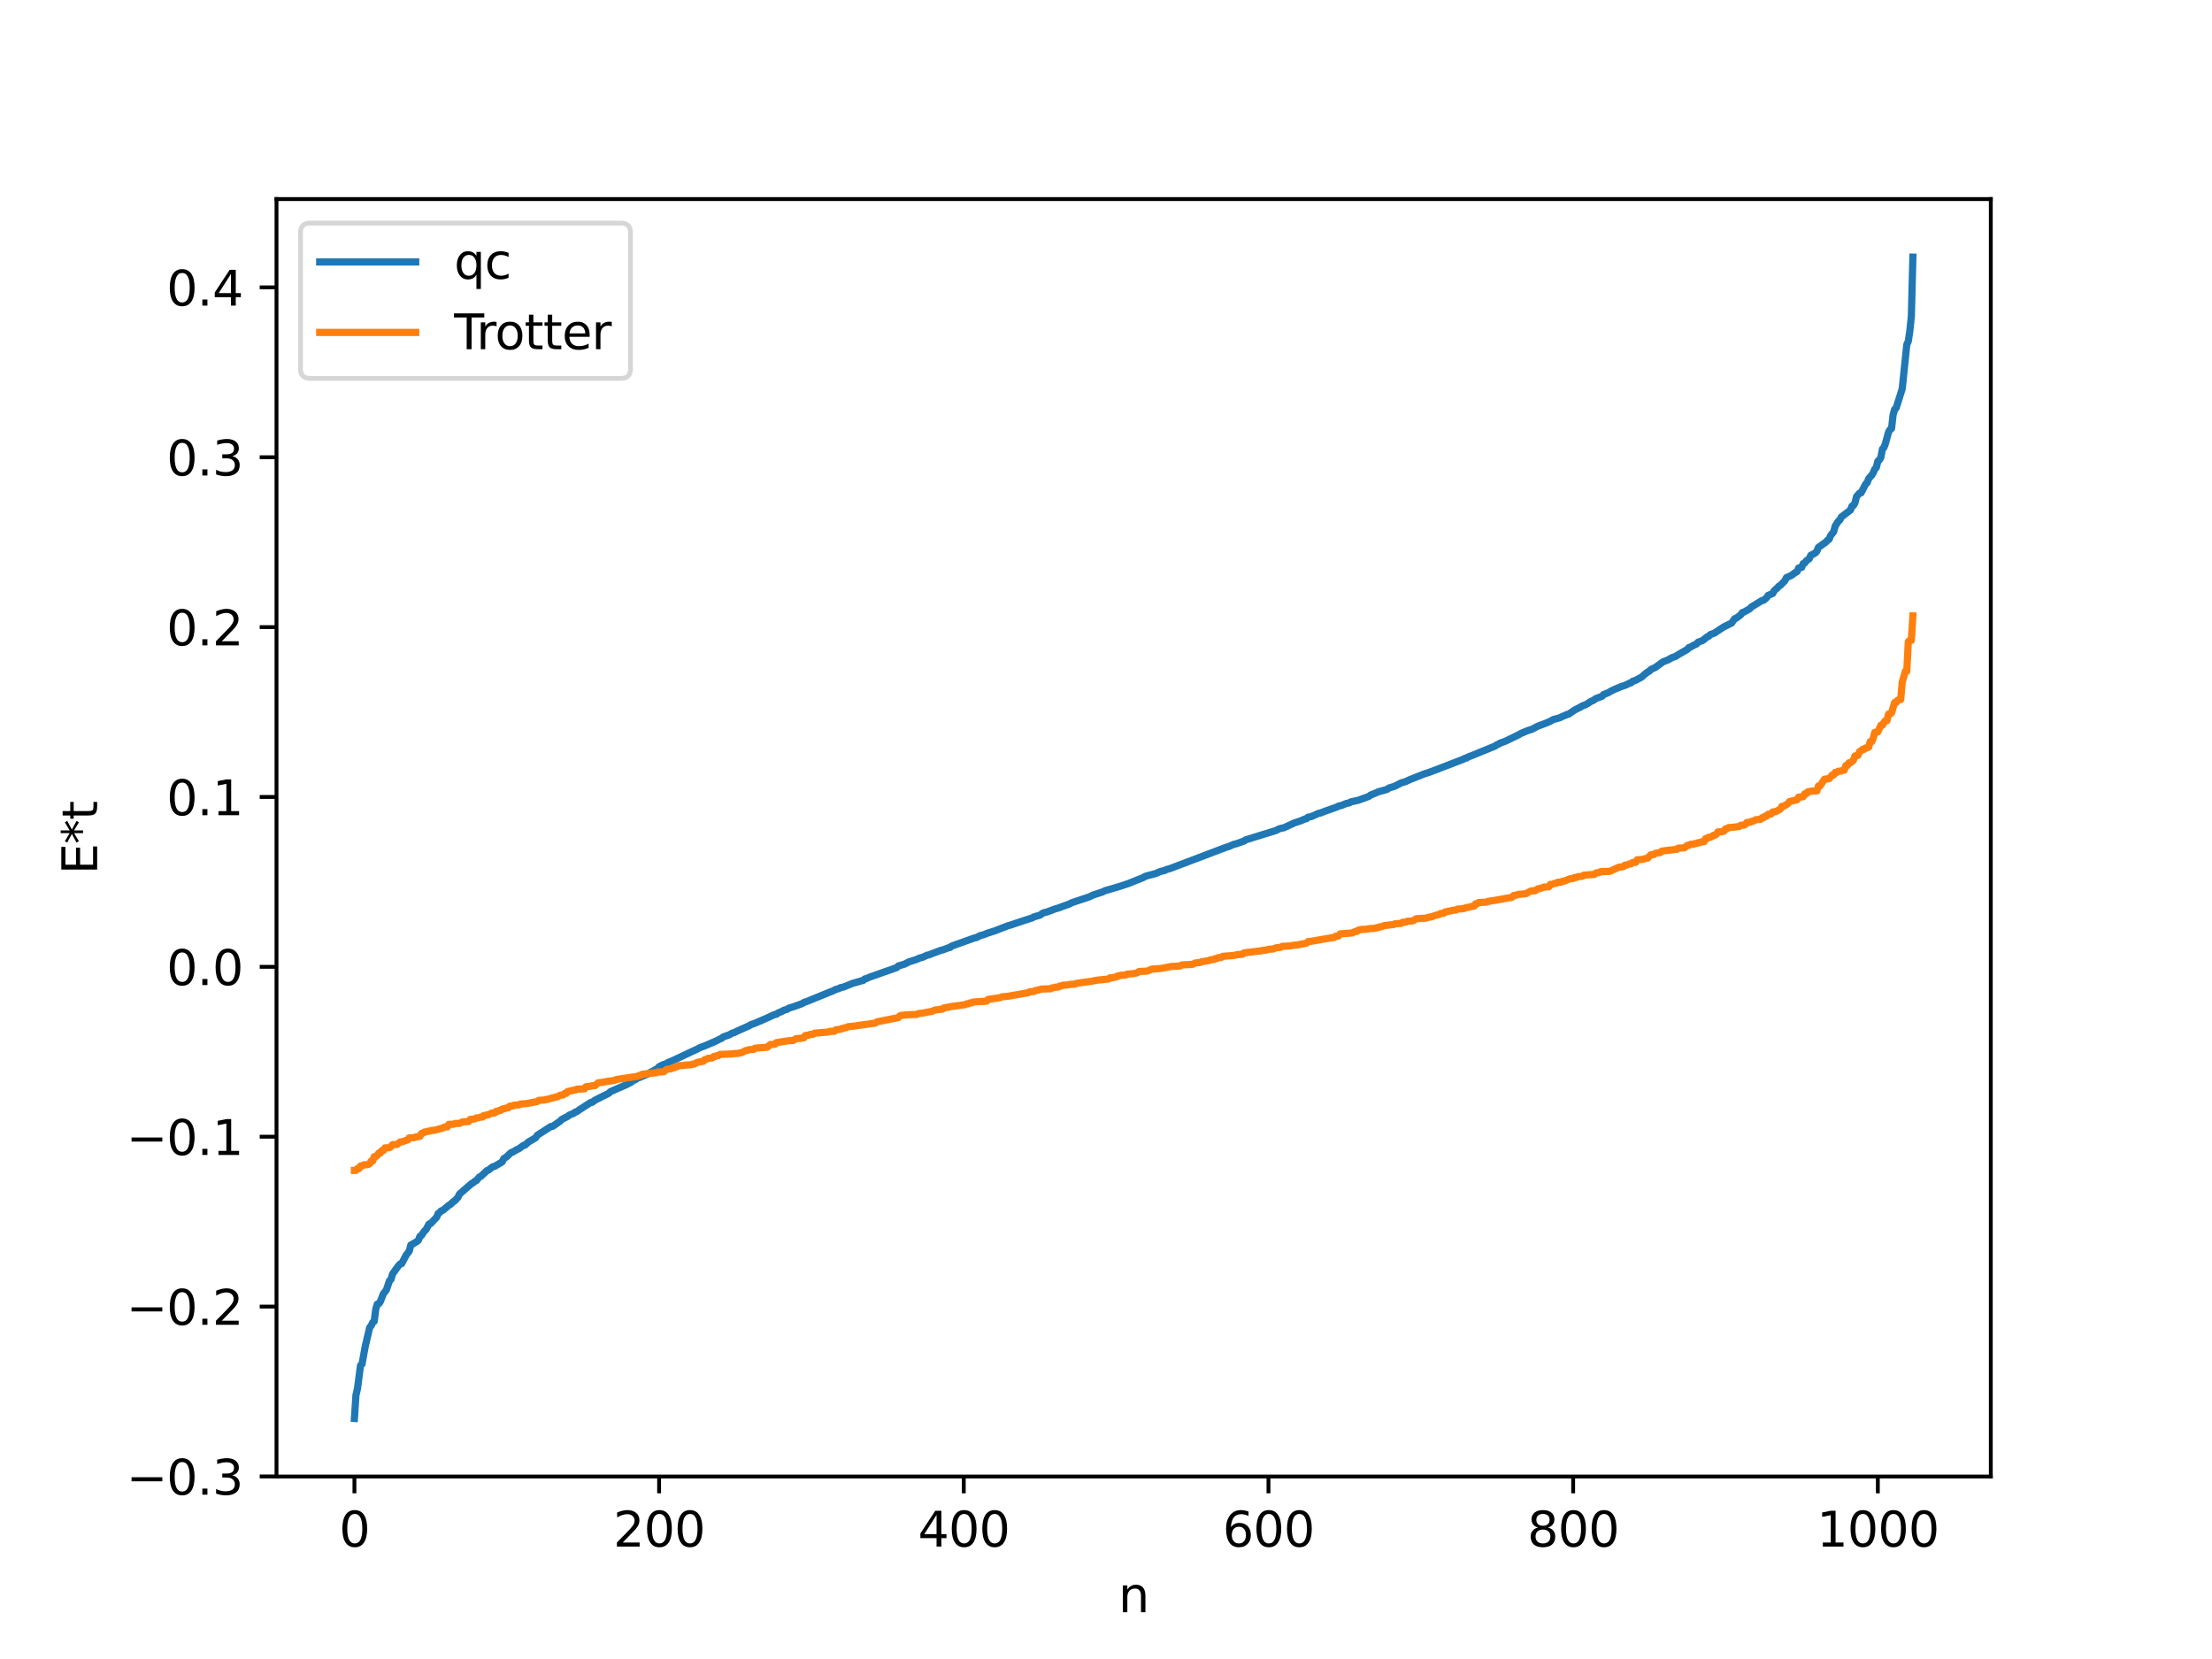 <?xml version="1.0" encoding="utf-8" standalone="no"?>
<!DOCTYPE svg PUBLIC "-//W3C//DTD SVG 1.1//EN"
  "http://www.w3.org/Graphics/SVG/1.1/DTD/svg11.dtd">
<svg xmlns:xlink="http://www.w3.org/1999/xlink" width="460.8pt" height="345.6pt" viewBox="0 0 460.8 345.6" xmlns="http://www.w3.org/2000/svg" version="1.1">
 <defs>
  <style type="text/css">*{stroke-linejoin: round; stroke-linecap: butt}</style>
 </defs>
 <g id="figure_1">
  <g id="patch_1">
   <path d="M 0 345.6 
L 460.8 345.6 
L 460.8 0 
L 0 0 
z
" style="fill: #ffffff"/>
  </g>
  <g id="axes_1">
   <g id="patch_2">
    <path d="M 57.6 307.584 
L 414.72 307.584 
L 414.72 41.472 
L 57.6 41.472 
z
" style="fill: #ffffff"/>
   </g>
   <g id="matplotlib.axis_1">
    <g id="xtick_1">
     <g id="line2d_1">
      <defs>
       <path id="m984ca1dc6a" d="M 0 0 
L 0 3.5 
" style="stroke: #000000; stroke-width: 0.8"/>
      </defs>
      <g>
       <use xlink:href="#m984ca1dc6a" x="73.833" y="307.584" style="stroke: #000000; stroke-width: 0.8"/>
      </g>
     </g>
     <g id="text_1">
      <!-- 0 -->
      <g transform="translate(70.651 322.182) scale(0.1 -0.1)">
       <defs>
        <path id="DejaVuSans-30" d="M 2034 4250 
Q 1547 4250 1301 3770 
Q 1056 3291 1056 2328 
Q 1056 1369 1301 889 
Q 1547 409 2034 409 
Q 2525 409 2770 889 
Q 3016 1369 3016 2328 
Q 3016 3291 2770 3770 
Q 2525 4250 2034 4250 
z
M 2034 4750 
Q 2819 4750 3233 4129 
Q 3647 3509 3647 2328 
Q 3647 1150 3233 529 
Q 2819 -91 2034 -91 
Q 1250 -91 836 529 
Q 422 1150 422 2328 
Q 422 3509 836 4129 
Q 1250 4750 2034 4750 
z
" transform="scale(0.016)"/>
       </defs>
       <use xlink:href="#DejaVuSans-30"/>
      </g>
     </g>
    </g>
    <g id="xtick_2">
     <g id="line2d_2">
      <g>
       <use xlink:href="#m984ca1dc6a" x="137.304" y="307.584" style="stroke: #000000; stroke-width: 0.8"/>
      </g>
     </g>
     <g id="text_2">
      <!-- 200 -->
      <g transform="translate(127.76 322.182) scale(0.1 -0.1)">
       <defs>
        <path id="DejaVuSans-32" d="M 1228 531 
L 3431 531 
L 3431 0 
L 469 0 
L 469 531 
Q 828 903 1448 1529 
Q 2069 2156 2228 2338 
Q 2531 2678 2651 2914 
Q 2772 3150 2772 3378 
Q 2772 3750 2511 3984 
Q 2250 4219 1831 4219 
Q 1534 4219 1204 4116 
Q 875 4013 500 3803 
L 500 4441 
Q 881 4594 1212 4672 
Q 1544 4750 1819 4750 
Q 2544 4750 2975 4387 
Q 3406 4025 3406 3419 
Q 3406 3131 3298 2873 
Q 3191 2616 2906 2266 
Q 2828 2175 2409 1742 
Q 1991 1309 1228 531 
z
" transform="scale(0.016)"/>
       </defs>
       <use xlink:href="#DejaVuSans-32"/>
       <use xlink:href="#DejaVuSans-30" x="63.623"/>
       <use xlink:href="#DejaVuSans-30" x="127.246"/>
      </g>
     </g>
    </g>
    <g id="xtick_3">
     <g id="line2d_3">
      <g>
       <use xlink:href="#m984ca1dc6a" x="200.775" y="307.584" style="stroke: #000000; stroke-width: 0.8"/>
      </g>
     </g>
     <g id="text_3">
      <!-- 400 -->
      <g transform="translate(191.231 322.182) scale(0.1 -0.1)">
       <defs>
        <path id="DejaVuSans-34" d="M 2419 4116 
L 825 1625 
L 2419 1625 
L 2419 4116 
z
M 2253 4666 
L 3047 4666 
L 3047 1625 
L 3713 1625 
L 3713 1100 
L 3047 1100 
L 3047 0 
L 2419 0 
L 2419 1100 
L 313 1100 
L 313 1709 
L 2253 4666 
z
" transform="scale(0.016)"/>
       </defs>
       <use xlink:href="#DejaVuSans-34"/>
       <use xlink:href="#DejaVuSans-30" x="63.623"/>
       <use xlink:href="#DejaVuSans-30" x="127.246"/>
      </g>
     </g>
    </g>
    <g id="xtick_4">
     <g id="line2d_4">
      <g>
       <use xlink:href="#m984ca1dc6a" x="264.246" y="307.584" style="stroke: #000000; stroke-width: 0.8"/>
      </g>
     </g>
     <g id="text_4">
      <!-- 600 -->
      <g transform="translate(254.702 322.182) scale(0.1 -0.1)">
       <defs>
        <path id="DejaVuSans-36" d="M 2113 2584 
Q 1688 2584 1439 2293 
Q 1191 2003 1191 1497 
Q 1191 994 1439 701 
Q 1688 409 2113 409 
Q 2538 409 2786 701 
Q 3034 994 3034 1497 
Q 3034 2003 2786 2293 
Q 2538 2584 2113 2584 
z
M 3366 4563 
L 3366 3988 
Q 3128 4100 2886 4159 
Q 2644 4219 2406 4219 
Q 1781 4219 1451 3797 
Q 1122 3375 1075 2522 
Q 1259 2794 1537 2939 
Q 1816 3084 2150 3084 
Q 2853 3084 3261 2657 
Q 3669 2231 3669 1497 
Q 3669 778 3244 343 
Q 2819 -91 2113 -91 
Q 1303 -91 875 529 
Q 447 1150 447 2328 
Q 447 3434 972 4092 
Q 1497 4750 2381 4750 
Q 2619 4750 2861 4703 
Q 3103 4656 3366 4563 
z
" transform="scale(0.016)"/>
       </defs>
       <use xlink:href="#DejaVuSans-36"/>
       <use xlink:href="#DejaVuSans-30" x="63.623"/>
       <use xlink:href="#DejaVuSans-30" x="127.246"/>
      </g>
     </g>
    </g>
    <g id="xtick_5">
     <g id="line2d_5">
      <g>
       <use xlink:href="#m984ca1dc6a" x="327.717" y="307.584" style="stroke: #000000; stroke-width: 0.8"/>
      </g>
     </g>
     <g id="text_5">
      <!-- 800 -->
      <g transform="translate(318.173 322.182) scale(0.1 -0.1)">
       <defs>
        <path id="DejaVuSans-38" d="M 2034 2216 
Q 1584 2216 1326 1975 
Q 1069 1734 1069 1313 
Q 1069 891 1326 650 
Q 1584 409 2034 409 
Q 2484 409 2743 651 
Q 3003 894 3003 1313 
Q 3003 1734 2745 1975 
Q 2488 2216 2034 2216 
z
M 1403 2484 
Q 997 2584 770 2862 
Q 544 3141 544 3541 
Q 544 4100 942 4425 
Q 1341 4750 2034 4750 
Q 2731 4750 3128 4425 
Q 3525 4100 3525 3541 
Q 3525 3141 3298 2862 
Q 3072 2584 2669 2484 
Q 3125 2378 3379 2068 
Q 3634 1759 3634 1313 
Q 3634 634 3220 271 
Q 2806 -91 2034 -91 
Q 1263 -91 848 271 
Q 434 634 434 1313 
Q 434 1759 690 2068 
Q 947 2378 1403 2484 
z
M 1172 3481 
Q 1172 3119 1398 2916 
Q 1625 2713 2034 2713 
Q 2441 2713 2670 2916 
Q 2900 3119 2900 3481 
Q 2900 3844 2670 4047 
Q 2441 4250 2034 4250 
Q 1625 4250 1398 4047 
Q 1172 3844 1172 3481 
z
" transform="scale(0.016)"/>
       </defs>
       <use xlink:href="#DejaVuSans-38"/>
       <use xlink:href="#DejaVuSans-30" x="63.623"/>
       <use xlink:href="#DejaVuSans-30" x="127.246"/>
      </g>
     </g>
    </g>
    <g id="xtick_6">
     <g id="line2d_6">
      <g>
       <use xlink:href="#m984ca1dc6a" x="391.188" y="307.584" style="stroke: #000000; stroke-width: 0.8"/>
      </g>
     </g>
     <g id="text_6">
      <!-- 1000 -->
      <g transform="translate(378.463 322.182) scale(0.1 -0.1)">
       <defs>
        <path id="DejaVuSans-31" d="M 794 531 
L 1825 531 
L 1825 4091 
L 703 3866 
L 703 4441 
L 1819 4666 
L 2450 4666 
L 2450 531 
L 3481 531 
L 3481 0 
L 794 0 
L 794 531 
z
" transform="scale(0.016)"/>
       </defs>
       <use xlink:href="#DejaVuSans-31"/>
       <use xlink:href="#DejaVuSans-30" x="63.623"/>
       <use xlink:href="#DejaVuSans-30" x="127.246"/>
       <use xlink:href="#DejaVuSans-30" x="190.869"/>
      </g>
     </g>
    </g>
    <g id="text_7">
     <!-- n -->
     <g transform="translate(232.991 335.861) scale(0.1 -0.1)">
      <defs>
       <path id="DejaVuSans-6e" d="M 3513 2113 
L 3513 0 
L 2938 0 
L 2938 2094 
Q 2938 2591 2744 2837 
Q 2550 3084 2163 3084 
Q 1697 3084 1428 2787 
Q 1159 2491 1159 1978 
L 1159 0 
L 581 0 
L 581 3500 
L 1159 3500 
L 1159 2956 
Q 1366 3272 1645 3428 
Q 1925 3584 2291 3584 
Q 2894 3584 3203 3211 
Q 3513 2838 3513 2113 
z
" transform="scale(0.016)"/>
      </defs>
      <use xlink:href="#DejaVuSans-6e"/>
     </g>
    </g>
   </g>
   <g id="matplotlib.axis_2">
    <g id="ytick_1">
     <g id="line2d_7">
      <defs>
       <path id="me65339e736" d="M 0 0 
L -3.5 0 
" style="stroke: #000000; stroke-width: 0.8"/>
      </defs>
      <g>
       <use xlink:href="#me65339e736" x="57.6" y="307.569" style="stroke: #000000; stroke-width: 0.8"/>
      </g>
     </g>
     <g id="text_8">
      <!-- −0.3 -->
      <g transform="translate(26.317 311.368) scale(0.1 -0.1)">
       <defs>
        <path id="DejaVuSans-2212" d="M 678 2272 
L 4684 2272 
L 4684 1741 
L 678 1741 
L 678 2272 
z
" transform="scale(0.016)"/>
        <path id="DejaVuSans-2e" d="M 684 794 
L 1344 794 
L 1344 0 
L 684 0 
L 684 794 
z
" transform="scale(0.016)"/>
        <path id="DejaVuSans-33" d="M 2597 2516 
Q 3050 2419 3304 2112 
Q 3559 1806 3559 1356 
Q 3559 666 3084 287 
Q 2609 -91 1734 -91 
Q 1441 -91 1130 -33 
Q 819 25 488 141 
L 488 750 
Q 750 597 1062 519 
Q 1375 441 1716 441 
Q 2309 441 2620 675 
Q 2931 909 2931 1356 
Q 2931 1769 2642 2001 
Q 2353 2234 1838 2234 
L 1294 2234 
L 1294 2753 
L 1863 2753 
Q 2328 2753 2575 2939 
Q 2822 3125 2822 3475 
Q 2822 3834 2567 4026 
Q 2313 4219 1838 4219 
Q 1578 4219 1281 4162 
Q 984 4106 628 3988 
L 628 4550 
Q 988 4650 1302 4700 
Q 1616 4750 1894 4750 
Q 2613 4750 3031 4423 
Q 3450 4097 3450 3541 
Q 3450 3153 3228 2886 
Q 3006 2619 2597 2516 
z
" transform="scale(0.016)"/>
       </defs>
       <use xlink:href="#DejaVuSans-2212"/>
       <use xlink:href="#DejaVuSans-30" x="83.789"/>
       <use xlink:href="#DejaVuSans-2e" x="147.412"/>
       <use xlink:href="#DejaVuSans-33" x="179.199"/>
      </g>
     </g>
    </g>
    <g id="ytick_2">
     <g id="line2d_8">
      <g>
       <use xlink:href="#me65339e736" x="57.6" y="272.182" style="stroke: #000000; stroke-width: 0.8"/>
      </g>
     </g>
     <g id="text_9">
      <!-- −0.2 -->
      <g transform="translate(26.317 275.982) scale(0.1 -0.1)">
       <use xlink:href="#DejaVuSans-2212"/>
       <use xlink:href="#DejaVuSans-30" x="83.789"/>
       <use xlink:href="#DejaVuSans-2e" x="147.412"/>
       <use xlink:href="#DejaVuSans-32" x="179.199"/>
      </g>
     </g>
    </g>
    <g id="ytick_3">
     <g id="line2d_9">
      <g>
       <use xlink:href="#me65339e736" x="57.6" y="236.796" style="stroke: #000000; stroke-width: 0.8"/>
      </g>
     </g>
     <g id="text_10">
      <!-- −0.1 -->
      <g transform="translate(26.317 240.596) scale(0.1 -0.1)">
       <use xlink:href="#DejaVuSans-2212"/>
       <use xlink:href="#DejaVuSans-30" x="83.789"/>
       <use xlink:href="#DejaVuSans-2e" x="147.412"/>
       <use xlink:href="#DejaVuSans-31" x="179.199"/>
      </g>
     </g>
    </g>
    <g id="ytick_4">
     <g id="line2d_10">
      <g>
       <use xlink:href="#me65339e736" x="57.6" y="201.41" style="stroke: #000000; stroke-width: 0.8"/>
      </g>
     </g>
     <g id="text_11">
      <!-- 0.0 -->
      <g transform="translate(34.697 205.209) scale(0.1 -0.1)">
       <use xlink:href="#DejaVuSans-30"/>
       <use xlink:href="#DejaVuSans-2e" x="63.623"/>
       <use xlink:href="#DejaVuSans-30" x="95.41"/>
      </g>
     </g>
    </g>
    <g id="ytick_5">
     <g id="line2d_11">
      <g>
       <use xlink:href="#me65339e736" x="57.6" y="166.024" style="stroke: #000000; stroke-width: 0.8"/>
      </g>
     </g>
     <g id="text_12">
      <!-- 0.1 -->
      <g transform="translate(34.697 169.823) scale(0.1 -0.1)">
       <use xlink:href="#DejaVuSans-30"/>
       <use xlink:href="#DejaVuSans-2e" x="63.623"/>
       <use xlink:href="#DejaVuSans-31" x="95.41"/>
      </g>
     </g>
    </g>
    <g id="ytick_6">
     <g id="line2d_12">
      <g>
       <use xlink:href="#me65339e736" x="57.6" y="130.638" style="stroke: #000000; stroke-width: 0.8"/>
      </g>
     </g>
     <g id="text_13">
      <!-- 0.2 -->
      <g transform="translate(34.697 134.437) scale(0.1 -0.1)">
       <use xlink:href="#DejaVuSans-30"/>
       <use xlink:href="#DejaVuSans-2e" x="63.623"/>
       <use xlink:href="#DejaVuSans-32" x="95.41"/>
      </g>
     </g>
    </g>
    <g id="ytick_7">
     <g id="line2d_13">
      <g>
       <use xlink:href="#me65339e736" x="57.6" y="95.252" style="stroke: #000000; stroke-width: 0.8"/>
      </g>
     </g>
     <g id="text_14">
      <!-- 0.3 -->
      <g transform="translate(34.697 99.051) scale(0.1 -0.1)">
       <use xlink:href="#DejaVuSans-30"/>
       <use xlink:href="#DejaVuSans-2e" x="63.623"/>
       <use xlink:href="#DejaVuSans-33" x="95.41"/>
      </g>
     </g>
    </g>
    <g id="ytick_8">
     <g id="line2d_14">
      <g>
       <use xlink:href="#me65339e736" x="57.6" y="59.866" style="stroke: #000000; stroke-width: 0.8"/>
      </g>
     </g>
     <g id="text_15">
      <!-- 0.4 -->
      <g transform="translate(34.697 63.665) scale(0.1 -0.1)">
       <use xlink:href="#DejaVuSans-30"/>
       <use xlink:href="#DejaVuSans-2e" x="63.623"/>
       <use xlink:href="#DejaVuSans-34" x="95.41"/>
      </g>
     </g>
    </g>
    <g id="text_16">
     <!-- E*t -->
     <g transform="translate(20.238 182.148) rotate(-90) scale(0.1 -0.1)">
      <defs>
       <path id="DejaVuSans-45" d="M 628 4666 
L 3578 4666 
L 3578 4134 
L 1259 4134 
L 1259 2753 
L 3481 2753 
L 3481 2222 
L 1259 2222 
L 1259 531 
L 3634 531 
L 3634 0 
L 628 0 
L 628 4666 
z
" transform="scale(0.016)"/>
       <path id="DejaVuSans-2a" d="M 3009 3897 
L 1888 3291 
L 3009 2681 
L 2828 2375 
L 1778 3009 
L 1778 1831 
L 1422 1831 
L 1422 3009 
L 372 2375 
L 191 2681 
L 1313 3291 
L 191 3897 
L 372 4206 
L 1422 3572 
L 1422 4750 
L 1778 4750 
L 1778 3572 
L 2828 4206 
L 3009 3897 
z
" transform="scale(0.016)"/>
       <path id="DejaVuSans-74" d="M 1172 4494 
L 1172 3500 
L 2356 3500 
L 2356 3053 
L 1172 3053 
L 1172 1153 
Q 1172 725 1289 603 
Q 1406 481 1766 481 
L 2356 481 
L 2356 0 
L 1766 0 
Q 1100 0 847 248 
Q 594 497 594 1153 
L 594 3053 
L 172 3053 
L 172 3500 
L 594 3500 
L 594 4494 
L 1172 4494 
z
" transform="scale(0.016)"/>
      </defs>
      <use xlink:href="#DejaVuSans-45"/>
      <use xlink:href="#DejaVuSans-2a" x="63.184"/>
      <use xlink:href="#DejaVuSans-74" x="113.184"/>
     </g>
    </g>
   </g>
   <g id="line2d_15">
    <path d="M 73.833 295.488 
L 74.15 290.632 
L 74.467 289.293 
L 75.102 284.433 
L 75.42 284.157 
L 76.054 280.62 
L 77.006 276.547 
L 77.324 276.161 
L 77.641 275.493 
L 77.958 275.255 
L 78.276 272.728 
L 78.593 271.666 
L 78.91 271.59 
L 79.228 271.146 
L 79.862 269.528 
L 80.497 268.701 
L 81.132 266.801 
L 81.449 266.531 
L 81.767 265.397 
L 83.036 263.643 
L 83.353 263.314 
L 83.671 263.248 
L 84.623 261.44 
L 85.258 260.631 
L 85.575 259.367 
L 86.844 258.648 
L 87.162 258.353 
L 87.479 257.541 
L 87.796 257.36 
L 88.431 256.427 
L 88.748 256.154 
L 89.383 254.966 
L 89.7 254.898 
L 90.97 253.563 
L 91.287 252.776 
L 91.605 252.583 
L 91.922 252.236 
L 92.239 252.147 
L 93.509 251.08 
L 93.826 250.901 
L 94.461 250.313 
L 94.778 250.102 
L 95.413 249.41 
L 95.73 248.739 
L 98.269 246.536 
L 98.586 246.381 
L 98.904 246.081 
L 99.221 245.954 
L 99.856 245.188 
L 100.173 245.054 
L 101.125 244.167 
L 101.443 243.853 
L 101.76 243.755 
L 102.395 243.233 
L 102.712 243.032 
L 103.029 242.969 
L 103.664 242.613 
L 104.616 242.035 
L 104.934 241.372 
L 105.568 240.971 
L 106.203 240.342 
L 106.52 240.071 
L 106.838 239.983 
L 107.472 239.592 
L 108.107 239.285 
L 109.059 238.592 
L 109.377 238.546 
L 110.011 237.954 
L 111.598 237 
L 111.915 236.5 
L 114.772 234.665 
L 115.089 234.652 
L 116.676 233.566 
L 116.993 233.223 
L 117.945 232.717 
L 118.262 232.573 
L 118.58 232.299 
L 119.532 231.912 
L 119.849 231.661 
L 120.167 231.566 
L 120.801 231.117 
L 123.023 229.679 
L 123.34 229.639 
L 123.975 229.176 
L 126.831 227.744 
L 127.148 227.42 
L 130.639 225.896 
L 130.957 225.659 
L 131.274 225.567 
L 131.909 225.111 
L 132.543 224.806 
L 132.861 224.521 
L 133.178 224.476 
L 134.13 224.069 
L 134.765 223.811 
L 136.986 222.586 
L 137.304 222.206 
L 138.256 221.746 
L 138.573 221.692 
L 139.208 221.32 
L 140.16 220.936 
L 143.968 219.138 
L 145.238 218.553 
L 145.872 218.208 
L 146.824 217.871 
L 149.046 216.915 
L 149.998 216.429 
L 150.315 216.319 
L 150.633 216.02 
L 151.902 215.581 
L 152.537 215.21 
L 152.854 215.152 
L 153.806 214.681 
L 156.028 213.703 
L 156.345 213.49 
L 157.297 213.15 
L 159.201 212.326 
L 161.423 211.326 
L 161.74 211.29 
L 162.058 211.036 
L 163.01 210.632 
L 163.327 210.437 
L 163.962 210.268 
L 164.279 210.038 
L 165.548 209.635 
L 167.135 209.058 
L 167.453 208.842 
L 168.087 208.62 
L 172.53 206.811 
L 173.482 206.432 
L 174.117 206.113 
L 174.752 205.952 
L 175.069 205.752 
L 175.704 205.622 
L 177.608 204.856 
L 178.56 204.589 
L 179.512 204.31 
L 179.829 204.237 
L 180.147 203.931 
L 180.464 203.861 
L 181.099 203.574 
L 186.811 201.562 
L 187.129 201.228 
L 188.398 200.858 
L 189.35 200.376 
L 189.985 200.17 
L 190.937 199.869 
L 191.572 199.581 
L 192.206 199.42 
L 193.158 198.974 
L 193.476 198.93 
L 194.11 198.675 
L 196.015 197.965 
L 196.332 197.906 
L 196.967 197.673 
L 197.601 197.433 
L 197.919 197.377 
L 198.236 197.092 
L 202.996 195.392 
L 203.314 195.348 
L 204.266 194.881 
L 204.9 194.72 
L 205.853 194.345 
L 207.122 193.955 
L 209.978 192.851 
L 210.613 192.671 
L 212.2 192.136 
L 212.834 191.92 
L 215.056 191.206 
L 215.373 191.003 
L 216.643 190.647 
L 217.277 190.195 
L 218.229 189.936 
L 219.816 189.339 
L 220.451 189.167 
L 221.403 188.809 
L 222.672 188.355 
L 223.307 188.04 
L 224.259 187.718 
L 226.798 186.88 
L 227.75 186.439 
L 229.654 185.81 
L 230.289 185.513 
L 231.241 185.247 
L 233.145 184.687 
L 235.049 184.058 
L 238.223 182.783 
L 238.54 182.574 
L 239.175 182.384 
L 240.762 181.971 
L 241.714 181.548 
L 242.666 181.329 
L 242.983 181.135 
L 243.618 180.982 
L 255.36 176.526 
L 255.995 176.344 
L 256.947 175.917 
L 257.581 175.76 
L 259.168 175.196 
L 259.486 174.96 
L 265.833 173.001 
L 266.467 172.664 
L 267.102 172.498 
L 267.42 172.452 
L 269.641 171.43 
L 270.91 171.013 
L 271.862 170.601 
L 272.18 170.537 
L 272.497 170.234 
L 273.132 170.121 
L 274.084 169.701 
L 274.719 169.418 
L 275.036 169.376 
L 275.988 169.005 
L 278.527 168.105 
L 278.844 167.916 
L 279.479 167.787 
L 280.431 167.39 
L 281.066 167.258 
L 281.383 167.05 
L 282.97 166.704 
L 285.191 165.887 
L 285.509 165.626 
L 286.461 165.25 
L 287.096 164.96 
L 289 164.433 
L 289.317 164.164 
L 290.586 163.769 
L 291.856 163.103 
L 292.808 162.816 
L 293.76 162.382 
L 296.616 161.248 
L 297.568 160.941 
L 299.472 160.232 
L 304.867 158.152 
L 305.185 157.953 
L 305.502 157.923 
L 305.82 157.696 
L 306.772 157.335 
L 311.532 155.381 
L 311.849 155.123 
L 312.167 155.028 
L 312.484 154.803 
L 313.436 154.473 
L 314.071 154.18 
L 316.292 153.103 
L 316.927 152.744 
L 318.196 152.219 
L 319.148 151.911 
L 320.418 151.247 
L 322.005 150.657 
L 322.957 150.25 
L 323.591 149.886 
L 324.861 149.547 
L 325.496 149.24 
L 326.13 148.996 
L 326.448 148.82 
L 326.765 148.78 
L 328.034 147.904 
L 329.304 147.265 
L 329.621 147.044 
L 330.256 146.84 
L 331.525 146.058 
L 331.843 145.951 
L 332.477 145.513 
L 333.747 145.047 
L 334.064 144.682 
L 335.016 144.303 
L 335.651 143.941 
L 336.286 143.631 
L 337.555 143.095 
L 338.824 142.642 
L 339.459 142.322 
L 339.777 142.249 
L 340.094 141.938 
L 340.729 141.726 
L 341.998 141.037 
L 342.633 140.462 
L 343.267 139.974 
L 343.585 139.827 
L 343.902 139.467 
L 344.854 139.03 
L 346.441 137.869 
L 347.393 137.512 
L 348.345 136.973 
L 348.98 136.777 
L 349.615 136.375 
L 351.519 135.271 
L 351.836 134.89 
L 352.153 134.811 
L 352.788 134.432 
L 353.423 134.151 
L 353.74 133.779 
L 354.692 133.424 
L 355.644 132.662 
L 355.962 132.535 
L 356.279 132.207 
L 357.231 131.846 
L 357.866 131.401 
L 359.135 130.569 
L 360.722 129.794 
L 361.357 128.892 
L 361.674 128.787 
L 362.626 128.083 
L 362.943 127.613 
L 363.261 127.533 
L 364.213 126.984 
L 364.53 126.813 
L 364.848 126.445 
L 367.069 125.09 
L 367.386 125.048 
L 368.021 124.512 
L 368.339 124.03 
L 369.291 123.632 
L 369.608 123.032 
L 370.243 122.487 
L 370.56 122.117 
L 370.877 121.944 
L 371.829 120.976 
L 372.147 120.324 
L 373.099 119.918 
L 374.051 119.238 
L 374.368 119.072 
L 374.686 118.327 
L 375.32 118.201 
L 375.638 117.407 
L 375.955 117.286 
L 376.272 116.851 
L 376.907 116.386 
L 377.224 115.677 
L 377.859 115.363 
L 378.177 115.168 
L 378.494 114.812 
L 378.811 114.031 
L 380.398 112.902 
L 380.715 112.533 
L 381.033 112.345 
L 381.35 111.563 
L 381.985 110.79 
L 382.302 109.594 
L 382.937 108.603 
L 383.254 108.353 
L 383.572 107.711 
L 384.206 107.23 
L 385.476 106.262 
L 385.793 105.443 
L 386.11 105.307 
L 386.428 104.74 
L 386.745 103.455 
L 387.38 102.721 
L 387.697 102.672 
L 388.649 100.837 
L 388.967 100.552 
L 389.284 99.695 
L 389.919 98.986 
L 390.236 98.471 
L 390.553 97.701 
L 390.871 97.41 
L 391.188 96.068 
L 391.505 95.837 
L 391.823 95.271 
L 392.14 93.551 
L 392.458 93.223 
L 392.775 92.37 
L 393.41 90.026 
L 393.727 89.485 
L 394.044 89.27 
L 394.362 86.438 
L 394.679 85.294 
L 394.996 85.015 
L 396.266 80.997 
L 397.218 71.786 
L 397.535 71.074 
L 397.853 68.934 
L 398.17 65.902 
L 398.487 53.568 
L 398.487 53.568 
" clip-path="url(#p67f053011c)" style="fill: none; stroke: #1f77b4; stroke-width: 1.5; stroke-linecap: square"/>
   </g>
   <g id="line2d_16">
    <path d="M 73.833 243.822 
L 74.15 243.822 
L 74.467 243.44 
L 74.785 243.44 
L 75.102 242.896 
L 75.42 242.896 
L 75.737 242.682 
L 76.689 242.591 
L 77.006 242.404 
L 77.324 241.872 
L 77.641 241.872 
L 77.958 240.946 
L 78.276 240.946 
L 78.593 240.683 
L 78.91 240.198 
L 79.228 240.198 
L 79.545 239.684 
L 79.862 239.684 
L 80.18 239.131 
L 81.132 239.088 
L 81.449 238.863 
L 81.767 238.455 
L 82.719 238.404 
L 83.353 237.886 
L 83.671 237.886 
L 84.94 237.457 
L 85.258 237.028 
L 86.21 237.004 
L 86.527 236.854 
L 86.844 236.854 
L 87.162 236.721 
L 87.479 236.721 
L 87.796 236.117 
L 88.114 236.037 
L 88.431 235.815 
L 88.748 235.815 
L 89.066 235.665 
L 89.383 235.665 
L 89.7 235.529 
L 90.653 235.42 
L 91.922 235.063 
L 92.239 234.997 
L 92.557 234.779 
L 93.191 234.749 
L 93.509 234.214 
L 94.461 234.206 
L 94.778 234.042 
L 95.73 234.031 
L 96.365 233.696 
L 97.634 233.639 
L 97.952 233.194 
L 98.904 233.096 
L 99.221 232.879 
L 99.539 232.879 
L 100.173 232.702 
L 100.491 232.702 
L 100.808 232.375 
L 101.125 232.375 
L 101.443 232.226 
L 101.76 232.226 
L 102.395 231.887 
L 103.029 231.849 
L 103.347 231.515 
L 103.664 231.515 
L 103.981 231.327 
L 104.299 231.327 
L 104.616 231.031 
L 105.251 230.921 
L 105.568 230.785 
L 105.886 230.785 
L 106.203 230.428 
L 106.838 230.387 
L 107.155 230.205 
L 108.107 230.168 
L 108.424 229.986 
L 109.694 229.897 
L 111.915 229.472 
L 112.233 229.227 
L 113.502 229.137 
L 113.82 229.017 
L 114.137 229.017 
L 115.089 228.688 
L 115.406 228.688 
L 115.724 228.52 
L 116.041 228.52 
L 116.676 228.151 
L 117.31 228.104 
L 117.628 227.774 
L 117.945 227.774 
L 118.262 227.365 
L 118.58 227.365 
L 118.897 227.214 
L 119.215 227.214 
L 119.532 227.079 
L 119.849 227.079 
L 120.167 226.892 
L 121.753 226.834 
L 122.071 226.384 
L 123.023 226.295 
L 123.34 226.173 
L 123.975 226.142 
L 124.61 225.56 
L 125.562 225.455 
L 126.196 225.336 
L 126.831 225.221 
L 127.783 225.125 
L 128.418 224.878 
L 132.861 224.209 
L 133.178 224.02 
L 133.496 224.02 
L 133.813 223.775 
L 134.765 223.697 
L 135.717 223.563 
L 136.352 223.494 
L 136.669 223.494 
L 136.986 223.313 
L 138.256 223.272 
L 138.891 222.763 
L 139.843 222.634 
L 140.16 222.441 
L 140.477 222.441 
L 140.795 222.187 
L 141.112 222.187 
L 141.429 221.993 
L 142.381 221.96 
L 143.016 221.857 
L 143.968 221.803 
L 144.286 221.675 
L 144.603 221.675 
L 145.238 221.303 
L 146.507 221.093 
L 146.824 220.724 
L 147.142 220.674 
L 147.459 220.48 
L 148.411 220.383 
L 148.729 220.06 
L 149.046 220.06 
L 149.363 219.905 
L 149.681 219.905 
L 149.998 219.648 
L 152.22 219.566 
L 153.172 219.461 
L 153.806 219.444 
L 154.124 219.312 
L 154.441 219.312 
L 155.393 218.838 
L 155.71 218.808 
L 156.028 218.661 
L 156.98 218.614 
L 157.297 218.35 
L 159.836 218.159 
L 160.471 217.589 
L 161.423 217.542 
L 161.74 217.2 
L 164.279 216.801 
L 165.231 216.757 
L 165.866 216.352 
L 166.818 216.323 
L 167.135 216.201 
L 167.453 216.201 
L 167.77 215.703 
L 168.405 215.674 
L 168.722 215.487 
L 169.357 215.457 
L 169.674 215.233 
L 172.53 214.989 
L 172.848 214.85 
L 173.8 214.839 
L 174.117 214.516 
L 175.069 214.425 
L 175.386 214.238 
L 175.704 214.238 
L 176.021 214.076 
L 176.339 214.076 
L 176.656 213.879 
L 177.291 213.824 
L 178.243 213.716 
L 178.877 213.609 
L 182.368 213.126 
L 182.686 212.863 
L 187.129 211.992 
L 187.446 211.634 
L 187.763 211.515 
L 188.715 211.427 
L 190.302 211.341 
L 190.937 211.336 
L 191.254 211.154 
L 192.206 211.048 
L 193.793 210.738 
L 194.11 210.707 
L 194.745 210.413 
L 195.38 210.323 
L 196.332 210.22 
L 196.649 209.958 
L 197.284 209.86 
L 198.236 209.665 
L 198.871 209.585 
L 201.092 209.281 
L 201.41 209.108 
L 201.727 209.108 
L 202.044 208.926 
L 202.362 208.926 
L 202.679 208.752 
L 203.631 208.669 
L 204.9 208.61 
L 205.535 208.556 
L 205.853 208.184 
L 208.391 207.826 
L 208.709 207.648 
L 209.978 207.543 
L 213.152 206.98 
L 213.786 206.87 
L 214.104 206.85 
L 214.421 206.612 
L 215.373 206.548 
L 215.691 206.327 
L 216.008 206.327 
L 216.96 206.032 
L 218.864 205.982 
L 219.181 205.786 
L 219.499 205.786 
L 219.816 205.643 
L 220.451 205.626 
L 220.768 205.401 
L 221.086 205.401 
L 221.403 205.241 
L 222.355 205.189 
L 222.99 205.061 
L 223.942 205.016 
L 224.259 204.838 
L 227.433 204.414 
L 228.385 204.207 
L 230.924 203.945 
L 231.241 203.691 
L 231.876 203.675 
L 232.193 203.538 
L 232.51 203.538 
L 232.828 203.296 
L 233.145 203.296 
L 233.462 203.158 
L 234.415 203.148 
L 234.732 202.934 
L 236.001 202.838 
L 236.636 202.725 
L 236.953 202.629 
L 237.271 202.388 
L 238.858 202.298 
L 239.175 202.246 
L 239.81 201.914 
L 240.762 201.82 
L 241.714 201.765 
L 242.348 201.653 
L 243.935 201.341 
L 245.839 201.236 
L 246.157 201.02 
L 247.109 200.961 
L 248.378 200.908 
L 249.013 200.599 
L 249.965 200.519 
L 250.282 200.363 
L 250.917 200.256 
L 251.869 200.109 
L 252.186 199.931 
L 252.821 199.905 
L 253.139 199.694 
L 253.456 199.694 
L 253.773 199.484 
L 254.408 199.46 
L 254.725 199.216 
L 257.264 199.018 
L 257.581 198.879 
L 258.851 198.787 
L 259.168 198.497 
L 259.803 198.414 
L 260.755 198.307 
L 262.342 198.113 
L 262.659 198.113 
L 262.977 197.97 
L 263.611 197.963 
L 264.246 197.755 
L 265.198 197.699 
L 265.833 197.446 
L 266.785 197.342 
L 267.102 197.129 
L 268.689 197.064 
L 269.641 196.896 
L 270.593 196.811 
L 270.91 196.689 
L 271.545 196.599 
L 272.18 196.466 
L 272.497 196.161 
L 273.132 196.092 
L 277.575 195.321 
L 277.892 195.321 
L 278.21 195.053 
L 278.844 194.981 
L 279.162 194.537 
L 280.748 194.428 
L 281.7 194.344 
L 282.335 194.032 
L 282.653 194.032 
L 282.97 193.762 
L 283.605 193.624 
L 284.557 193.586 
L 285.509 193.427 
L 286.461 193.378 
L 286.778 193.251 
L 287.096 193.251 
L 287.413 193.079 
L 287.73 193.079 
L 288.365 192.814 
L 289 192.749 
L 289.952 192.628 
L 290.269 192.628 
L 290.586 192.439 
L 291.856 192.37 
L 292.173 192.128 
L 292.808 192.112 
L 293.125 191.917 
L 294.077 191.876 
L 294.395 191.804 
L 295.029 191.38 
L 296.934 191.28 
L 297.886 191.016 
L 298.203 191.016 
L 298.838 190.738 
L 299.79 190.5 
L 300.107 190.298 
L 300.742 190.248 
L 301.059 189.96 
L 301.377 189.96 
L 301.694 189.806 
L 302.011 189.806 
L 302.646 189.622 
L 303.281 189.589 
L 303.598 189.382 
L 304.55 189.311 
L 304.867 189.311 
L 305.502 189.038 
L 305.82 189.038 
L 306.454 188.854 
L 307.089 188.768 
L 307.406 188.271 
L 307.724 188.271 
L 308.041 188.009 
L 309.628 187.943 
L 309.945 187.778 
L 310.262 187.778 
L 310.58 187.648 
L 311.215 187.601 
L 314.388 187.016 
L 314.705 187.016 
L 315.023 186.886 
L 315.34 186.528 
L 315.658 186.528 
L 316.292 186.315 
L 317.879 186.181 
L 318.831 185.627 
L 319.466 185.555 
L 319.783 185.554 
L 320.418 185.132 
L 320.735 185.132 
L 321.687 184.779 
L 322.639 184.742 
L 322.957 184.238 
L 323.274 184.238 
L 323.909 184.01 
L 324.226 184.01 
L 324.543 183.775 
L 325.178 183.774 
L 325.496 183.571 
L 325.813 183.571 
L 327.082 183.055 
L 327.717 183.006 
L 328.034 182.805 
L 328.352 182.805 
L 328.669 182.624 
L 329.621 182.549 
L 329.939 182.306 
L 332.16 182.153 
L 332.477 181.854 
L 333.112 181.775 
L 333.429 181.589 
L 335.334 181.515 
L 337.238 180.658 
L 338.19 180.536 
L 338.507 180.215 
L 338.824 180.215 
L 339.459 179.97 
L 339.777 179.97 
L 340.094 179.668 
L 340.729 179.655 
L 341.046 179.11 
L 341.998 179.041 
L 343.267 178.748 
L 343.902 178.046 
L 344.537 178.03 
L 344.854 177.748 
L 345.489 177.653 
L 345.806 177.641 
L 346.124 177.327 
L 346.758 177.222 
L 349.297 176.928 
L 349.615 176.68 
L 350.884 176.62 
L 351.519 176.1 
L 351.836 176.1 
L 352.153 175.88 
L 352.788 175.872 
L 353.105 175.715 
L 353.423 175.715 
L 353.74 175.542 
L 354.058 175.542 
L 354.375 175.39 
L 355.01 175.318 
L 355.327 174.675 
L 355.644 174.675 
L 355.962 174.419 
L 356.279 174.419 
L 356.596 174.305 
L 356.914 174.01 
L 357.231 174.01 
L 357.548 173.789 
L 357.866 173.303 
L 358.818 173.244 
L 359.135 173.13 
L 359.453 172.66 
L 359.77 172.66 
L 360.087 172.401 
L 361.357 172.305 
L 361.991 172.196 
L 362.309 172.193 
L 362.626 171.909 
L 363.261 171.891 
L 363.578 171.759 
L 363.896 171.329 
L 364.53 171.31 
L 364.848 171.097 
L 365.165 171.097 
L 365.8 170.747 
L 366.752 170.692 
L 367.069 170.348 
L 367.386 170.348 
L 367.704 170.017 
L 368.021 170.017 
L 368.339 169.633 
L 368.973 169.567 
L 369.291 169.144 
L 369.925 169.079 
L 370.877 168.542 
L 371.195 167.985 
L 371.512 167.985 
L 372.464 167.409 
L 372.781 166.971 
L 374.368 166.611 
L 374.686 166.054 
L 375.638 165.97 
L 375.955 165.363 
L 376.272 165.363 
L 376.59 164.943 
L 376.907 164.943 
L 377.224 164.812 
L 378.494 164.754 
L 378.811 163.738 
L 379.129 163.738 
L 380.081 162.317 
L 381.033 162.217 
L 381.667 161.454 
L 381.985 161.442 
L 382.302 160.902 
L 382.62 160.902 
L 382.937 160.668 
L 383.572 160.628 
L 383.889 160.433 
L 384.206 160.433 
L 384.524 159.465 
L 384.841 159.465 
L 385.158 158.913 
L 385.476 158.913 
L 386.11 158.348 
L 386.428 157.471 
L 387.062 157.363 
L 387.38 156.554 
L 387.697 156.415 
L 388.015 156.097 
L 388.332 156.097 
L 388.649 155.803 
L 388.967 155.803 
L 389.284 155.614 
L 389.601 154.487 
L 389.919 154.487 
L 390.236 153.781 
L 390.553 152.554 
L 391.188 152.459 
L 391.823 151.076 
L 392.14 151.076 
L 392.458 150.469 
L 392.775 150.135 
L 393.092 150.135 
L 393.41 148.765 
L 393.727 148.765 
L 394.044 148.49 
L 394.679 146.354 
L 394.996 146.354 
L 395.314 145.884 
L 395.631 145.744 
L 395.948 145.744 
L 396.266 142.145 
L 396.9 139.849 
L 397.218 139.849 
L 397.535 133.662 
L 397.853 133.413 
L 398.17 133.413 
L 398.487 128.306 
L 398.487 128.306 
" clip-path="url(#p67f053011c)" style="fill: none; stroke: #ff7f0e; stroke-width: 1.5; stroke-linecap: square"/>
   </g>
   <g id="patch_3">
    <path d="M 57.6 307.584 
L 57.6 41.472 
" style="fill: none; stroke: #000000; stroke-width: 0.8; stroke-linejoin: miter; stroke-linecap: square"/>
   </g>
   <g id="patch_4">
    <path d="M 414.72 307.584 
L 414.72 41.472 
" style="fill: none; stroke: #000000; stroke-width: 0.8; stroke-linejoin: miter; stroke-linecap: square"/>
   </g>
   <g id="patch_5">
    <path d="M 57.6 307.584 
L 414.72 307.584 
" style="fill: none; stroke: #000000; stroke-width: 0.8; stroke-linejoin: miter; stroke-linecap: square"/>
   </g>
   <g id="patch_6">
    <path d="M 57.6 41.472 
L 414.72 41.472 
" style="fill: none; stroke: #000000; stroke-width: 0.8; stroke-linejoin: miter; stroke-linecap: square"/>
   </g>
   <g id="legend_1">
    <g id="patch_7">
     <path d="M 64.6 78.828 
L 129.342 78.828 
Q 131.342 78.828 131.342 76.828 
L 131.342 48.472 
Q 131.342 46.472 129.342 46.472 
L 64.6 46.472 
Q 62.6 46.472 62.6 48.472 
L 62.6 76.828 
Q 62.6 78.828 64.6 78.828 
z
" style="fill: #ffffff; opacity: 0.8; stroke: #cccccc; stroke-linejoin: miter"/>
    </g>
    <g id="line2d_17">
     <path d="M 66.6 54.57 
L 76.6 54.57 
L 86.6 54.57 
" style="fill: none; stroke: #1f77b4; stroke-width: 1.5; stroke-linecap: square"/>
    </g>
    <g id="text_17">
     <!-- qc -->
     <g transform="translate(94.6 58.07) scale(0.1 -0.1)">
      <defs>
       <path id="DejaVuSans-71" d="M 947 1747 
Q 947 1113 1208 752 
Q 1469 391 1925 391 
Q 2381 391 2643 752 
Q 2906 1113 2906 1747 
Q 2906 2381 2643 2742 
Q 2381 3103 1925 3103 
Q 1469 3103 1208 2742 
Q 947 2381 947 1747 
z
M 2906 525 
Q 2725 213 2448 61 
Q 2172 -91 1784 -91 
Q 1150 -91 751 415 
Q 353 922 353 1747 
Q 353 2572 751 3078 
Q 1150 3584 1784 3584 
Q 2172 3584 2448 3432 
Q 2725 3281 2906 2969 
L 2906 3500 
L 3481 3500 
L 3481 -1331 
L 2906 -1331 
L 2906 525 
z
" transform="scale(0.016)"/>
       <path id="DejaVuSans-63" d="M 3122 3366 
L 3122 2828 
Q 2878 2963 2633 3030 
Q 2388 3097 2138 3097 
Q 1578 3097 1268 2742 
Q 959 2388 959 1747 
Q 959 1106 1268 751 
Q 1578 397 2138 397 
Q 2388 397 2633 464 
Q 2878 531 3122 666 
L 3122 134 
Q 2881 22 2623 -34 
Q 2366 -91 2075 -91 
Q 1284 -91 818 406 
Q 353 903 353 1747 
Q 353 2603 823 3093 
Q 1294 3584 2113 3584 
Q 2378 3584 2631 3529 
Q 2884 3475 3122 3366 
z
" transform="scale(0.016)"/>
      </defs>
      <use xlink:href="#DejaVuSans-71"/>
      <use xlink:href="#DejaVuSans-63" x="63.477"/>
     </g>
    </g>
    <g id="line2d_18">
     <path d="M 66.6 69.249 
L 76.6 69.249 
L 86.6 69.249 
" style="fill: none; stroke: #ff7f0e; stroke-width: 1.5; stroke-linecap: square"/>
    </g>
    <g id="text_18">
     <!-- Trotter -->
     <g transform="translate(94.6 72.749) scale(0.1 -0.1)">
      <defs>
       <path id="DejaVuSans-54" d="M -19 4666 
L 3928 4666 
L 3928 4134 
L 2272 4134 
L 2272 0 
L 1638 0 
L 1638 4134 
L -19 4134 
L -19 4666 
z
" transform="scale(0.016)"/>
       <path id="DejaVuSans-72" d="M 2631 2963 
Q 2534 3019 2420 3045 
Q 2306 3072 2169 3072 
Q 1681 3072 1420 2755 
Q 1159 2438 1159 1844 
L 1159 0 
L 581 0 
L 581 3500 
L 1159 3500 
L 1159 2956 
Q 1341 3275 1631 3429 
Q 1922 3584 2338 3584 
Q 2397 3584 2469 3576 
Q 2541 3569 2628 3553 
L 2631 2963 
z
" transform="scale(0.016)"/>
       <path id="DejaVuSans-6f" d="M 1959 3097 
Q 1497 3097 1228 2736 
Q 959 2375 959 1747 
Q 959 1119 1226 758 
Q 1494 397 1959 397 
Q 2419 397 2687 759 
Q 2956 1122 2956 1747 
Q 2956 2369 2687 2733 
Q 2419 3097 1959 3097 
z
M 1959 3584 
Q 2709 3584 3137 3096 
Q 3566 2609 3566 1747 
Q 3566 888 3137 398 
Q 2709 -91 1959 -91 
Q 1206 -91 779 398 
Q 353 888 353 1747 
Q 353 2609 779 3096 
Q 1206 3584 1959 3584 
z
" transform="scale(0.016)"/>
       <path id="DejaVuSans-65" d="M 3597 1894 
L 3597 1613 
L 953 1613 
Q 991 1019 1311 708 
Q 1631 397 2203 397 
Q 2534 397 2845 478 
Q 3156 559 3463 722 
L 3463 178 
Q 3153 47 2828 -22 
Q 2503 -91 2169 -91 
Q 1331 -91 842 396 
Q 353 884 353 1716 
Q 353 2575 817 3079 
Q 1281 3584 2069 3584 
Q 2775 3584 3186 3129 
Q 3597 2675 3597 1894 
z
M 3022 2063 
Q 3016 2534 2758 2815 
Q 2500 3097 2075 3097 
Q 1594 3097 1305 2825 
Q 1016 2553 972 2059 
L 3022 2063 
z
" transform="scale(0.016)"/>
      </defs>
      <use xlink:href="#DejaVuSans-54"/>
      <use xlink:href="#DejaVuSans-72" x="46.334"/>
      <use xlink:href="#DejaVuSans-6f" x="85.197"/>
      <use xlink:href="#DejaVuSans-74" x="146.379"/>
      <use xlink:href="#DejaVuSans-74" x="185.588"/>
      <use xlink:href="#DejaVuSans-65" x="224.797"/>
      <use xlink:href="#DejaVuSans-72" x="286.32"/>
     </g>
    </g>
   </g>
  </g>
 </g>
 <defs>
  <clipPath id="p67f053011c">
   <rect x="57.6" y="41.472" width="357.12" height="266.112"/>
  </clipPath>
 </defs>
</svg>
